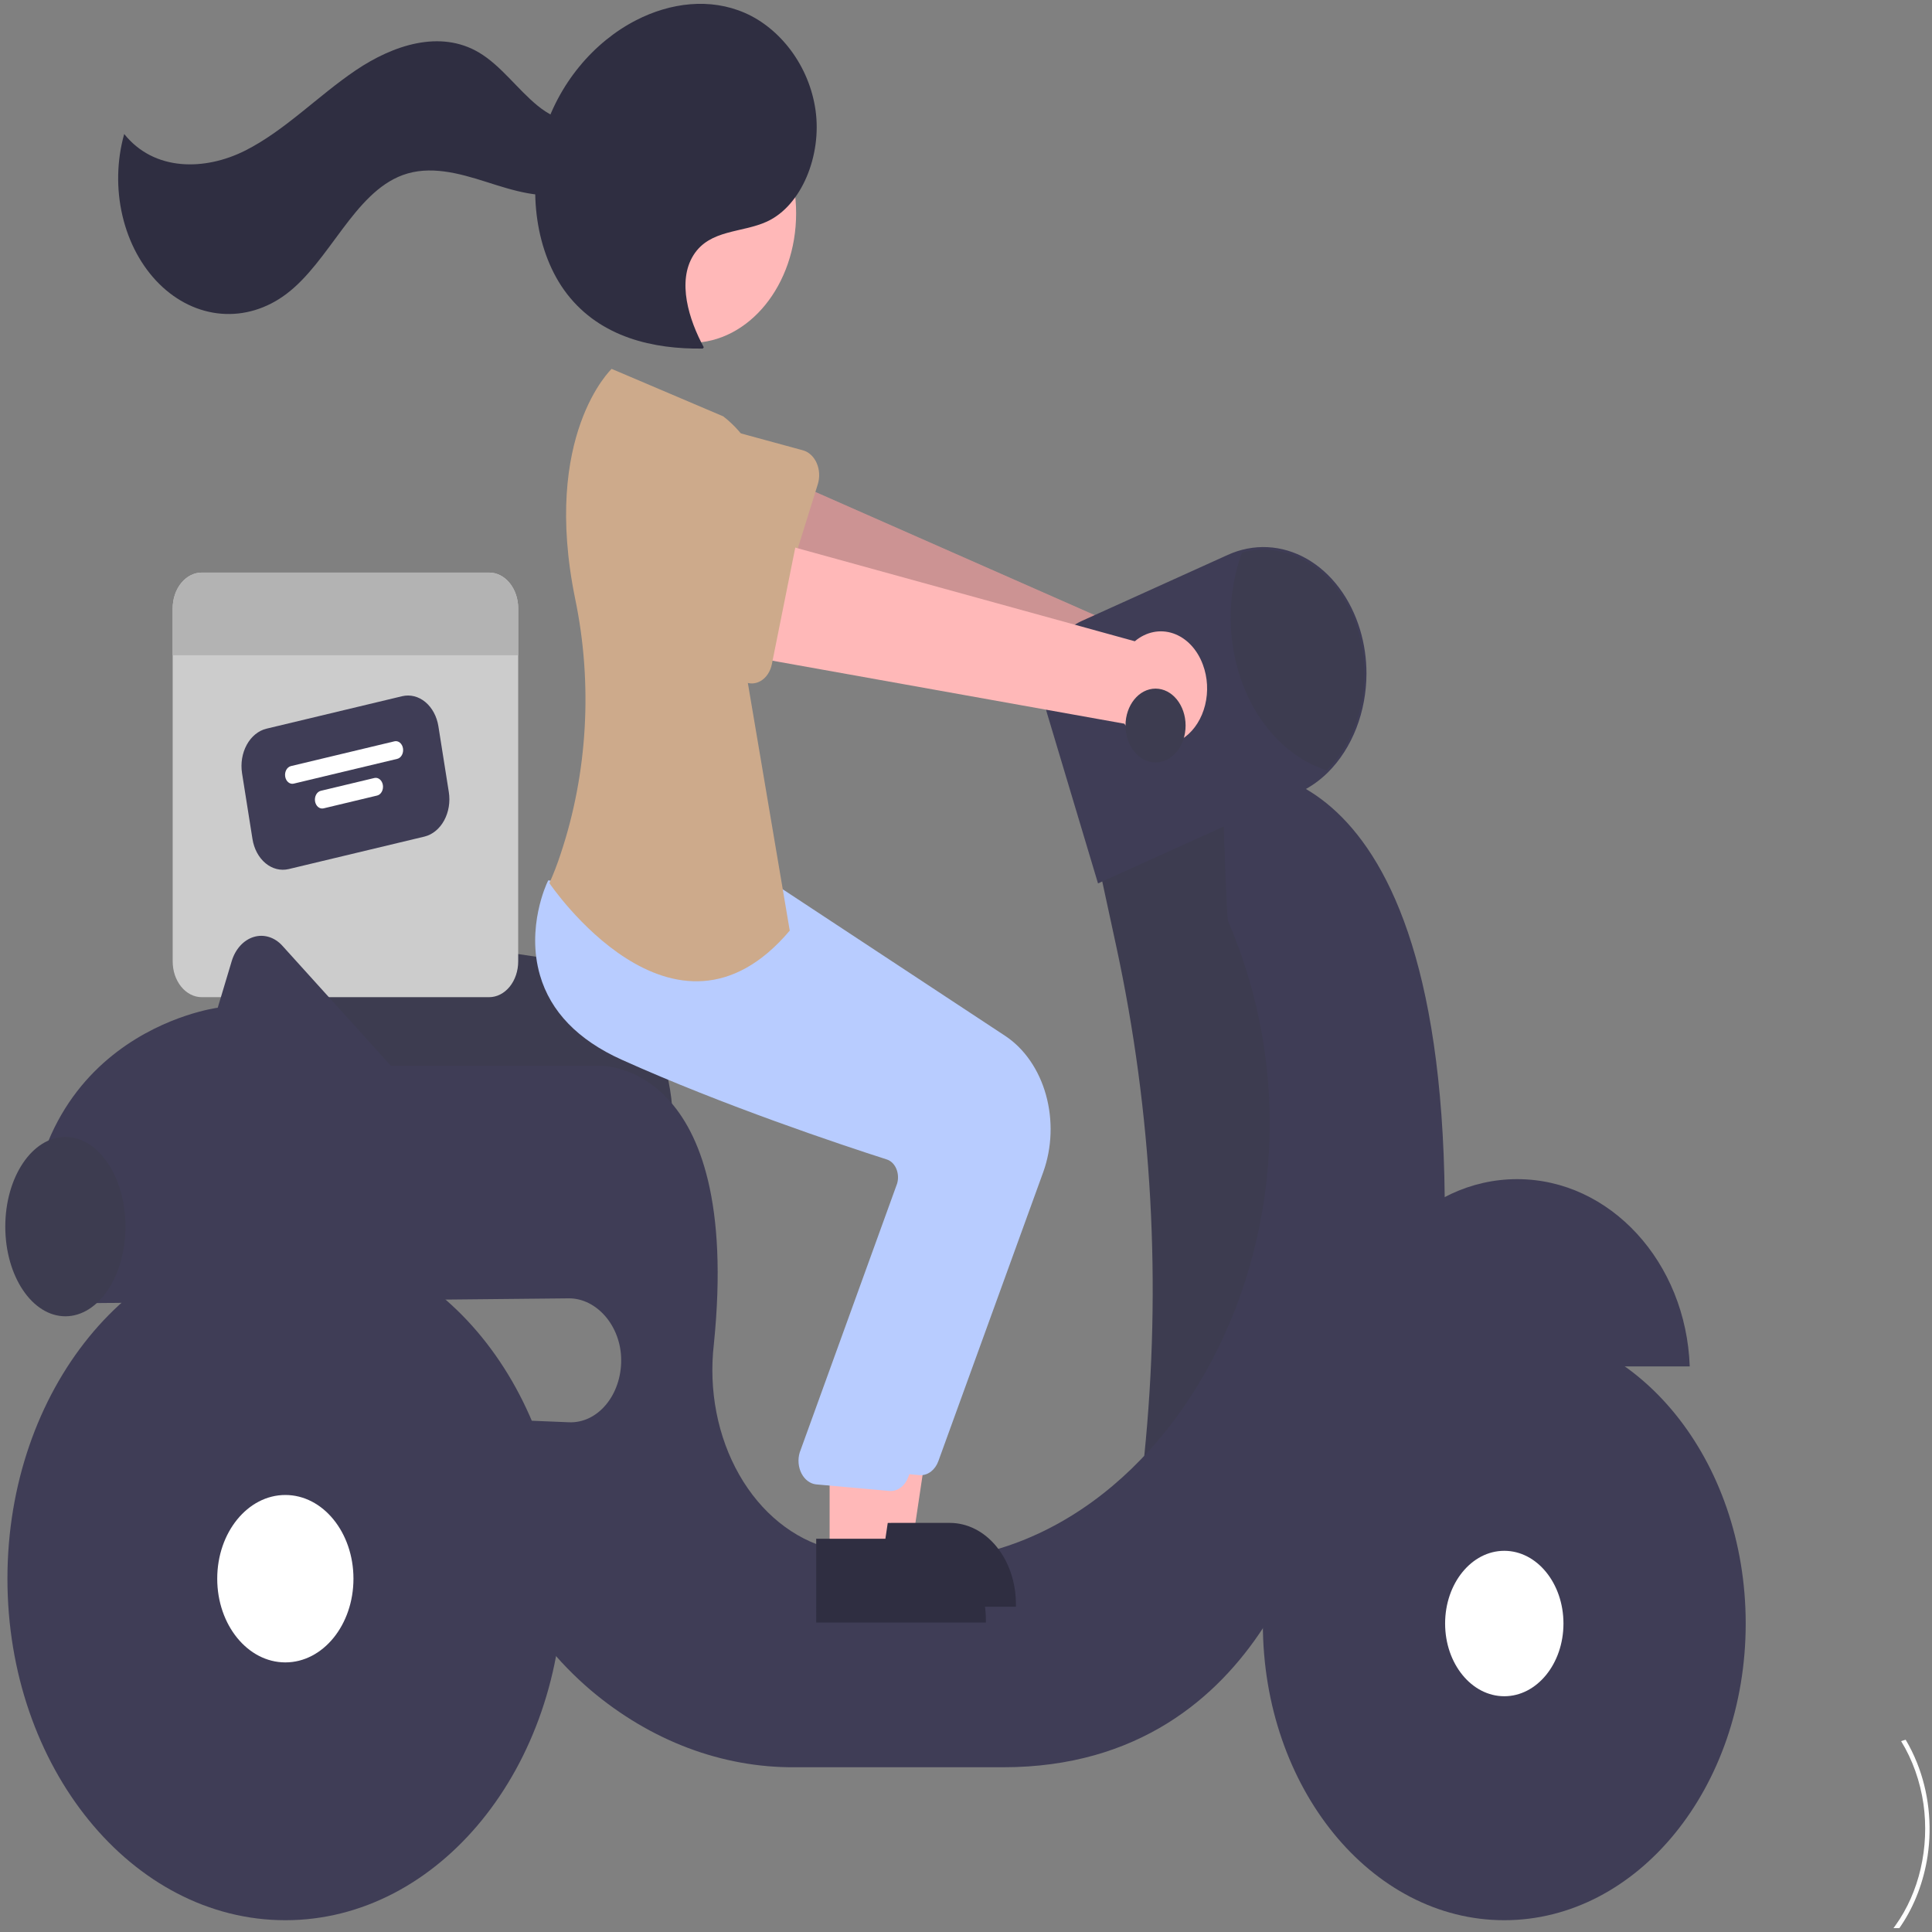 <svg width="251" height="251" viewBox="0 0 251 251" fill="none" xmlns="http://www.w3.org/2000/svg">
<rect x="0" y="0" width="251" height="251" fill="#808080" stroke="none"/>
<path d="M245.994 250.497H246.756C246.842 250.378 246.924 250.257 247.005 250.136C248.742 247.543 249.918 244.454 250.425 241.154C251.042 237.037 250.562 232.785 249.058 229.028C248.638 227.975 248.144 226.969 247.581 226.023C247.38 226.075 247.183 226.135 246.989 226.207C248.471 228.62 249.468 231.43 249.898 234.407C250.282 237.196 250.155 240.056 249.525 242.777C248.895 245.498 247.779 248.012 246.258 250.136C246.172 250.257 246.084 250.378 245.994 250.497Z" fill="white"/>
<path d="M87.395 146.119H33.876L33.308 125.897C33.283 125.02 33.414 124.147 33.69 123.339C33.966 122.53 34.382 121.804 34.908 121.212C35.434 120.619 36.059 120.174 36.739 119.906C37.418 119.639 38.137 119.555 38.846 119.662L69.991 124.349H69.994C74.612 124.364 79.036 126.628 82.297 130.644C85.559 134.661 87.392 140.102 87.395 145.776V146.119Z" fill="#3D3C50"/>
<path d="M63.542 74.388H26.214C25.718 74.387 25.226 74.507 24.767 74.741C24.309 74.974 23.892 75.316 23.541 75.748C23.19 76.179 22.912 76.691 22.721 77.255C22.532 77.819 22.434 78.423 22.434 79.033V124.905C22.434 125.515 22.532 126.119 22.721 126.683C22.912 127.246 23.19 127.759 23.541 128.19C23.892 128.621 24.309 128.964 24.767 129.197C25.226 129.43 25.718 129.55 26.214 129.55H63.542C64.038 129.55 64.53 129.43 64.988 129.197C65.447 128.964 65.864 128.621 66.215 128.19C66.566 127.759 66.844 127.247 67.034 126.683C67.224 126.119 67.322 125.515 67.322 124.905V79.033C67.322 78.423 67.224 77.819 67.034 77.255C66.844 76.691 66.566 76.179 66.215 75.748C65.864 75.316 65.447 74.974 64.988 74.741C64.53 74.507 64.038 74.387 63.542 74.388Z" fill="#CCCCCC"/>
<path d="M55.135 108.689L37.511 112.907C36.466 113.155 35.383 112.884 34.5 112.153C33.617 111.422 33.006 110.29 32.801 109.005L31.446 100.456C31.244 99.171 31.465 97.841 32.06 96.755C32.655 95.67 33.576 94.92 34.621 94.668L52.245 90.45C53.29 90.202 54.373 90.473 55.256 91.204C56.139 91.936 56.75 93.067 56.955 94.352L58.309 102.901C58.512 104.186 58.291 105.517 57.696 106.602C57.101 107.687 56.18 108.437 55.135 108.689Z" fill="#3F3D56"/>
<path d="M51.609 98.589L38.159 101.807C37.913 101.866 37.658 101.803 37.45 101.63C37.242 101.458 37.099 101.192 37.051 100.889C37.003 100.587 37.054 100.274 37.195 100.018C37.335 99.763 37.552 99.586 37.798 99.528L51.247 96.309C51.493 96.25 51.748 96.314 51.956 96.486C52.164 96.658 52.308 96.924 52.356 97.227C52.404 97.529 52.352 97.842 52.212 98.098C52.072 98.353 51.855 98.53 51.609 98.589Z" fill="white"/>
<path d="M48.995 103.355L42.038 105.02C41.792 105.079 41.537 105.016 41.329 104.843C41.121 104.671 40.977 104.405 40.929 104.102C40.882 103.8 40.933 103.487 41.074 103.231C41.214 102.976 41.431 102.799 41.676 102.74L48.633 101.076C48.755 101.046 48.88 101.047 49.002 101.077C49.124 101.108 49.239 101.167 49.342 101.253C49.445 101.338 49.533 101.447 49.602 101.574C49.67 101.701 49.718 101.844 49.742 101.994C49.765 102.143 49.765 102.297 49.74 102.447C49.715 102.596 49.667 102.738 49.598 102.865C49.528 102.991 49.439 103.099 49.336 103.184C49.232 103.268 49.116 103.326 48.995 103.355Z" fill="white"/>
<path d="M67.322 79.033V85.13H22.434V79.033C22.434 78.423 22.532 77.819 22.721 77.255C22.912 76.691 23.19 76.179 23.541 75.748C23.892 75.316 24.309 74.974 24.767 74.741C25.226 74.507 25.718 74.387 26.214 74.388H63.542C64.038 74.387 64.53 74.507 64.988 74.741C65.447 74.974 65.864 75.316 66.215 75.748C66.566 76.179 66.844 76.691 67.034 77.255C67.224 77.819 67.322 78.423 67.322 79.033Z" fill="#B3B3B3"/>
<path d="M156.957 87.039C156.698 86.011 156.259 85.065 155.67 84.268C155.081 83.472 154.358 82.843 153.55 82.427C152.742 82.012 151.87 81.819 150.995 81.862C150.12 81.905 149.263 82.183 148.485 82.677L97.132 60.035L94.87 75.8L146.06 93.1C146.822 94.651 148.021 95.805 149.429 96.343C150.837 96.88 152.356 96.765 153.699 96.017C155.043 95.27 156.116 93.944 156.717 92.289C157.317 90.634 157.403 88.766 156.957 87.039Z" fill="#FFB8B8"/>
<path opacity="0.2" d="M156.957 87.039C156.698 86.011 156.259 85.065 155.67 84.268C155.081 83.472 154.358 82.843 153.55 82.427C152.742 82.012 151.87 81.819 150.995 81.862C150.12 81.905 149.263 82.183 148.485 82.677L97.132 60.035L94.87 75.8L146.06 93.1C146.822 94.651 148.021 95.805 149.429 96.343C150.837 96.88 152.356 96.765 153.699 96.017C155.043 95.27 156.116 93.944 156.717 92.289C157.317 90.634 157.403 88.766 156.957 87.039Z" fill="black"/>
<path d="M106.247 62.907L101.397 78.477C101.259 78.92 101.045 79.321 100.77 79.653C100.494 79.985 100.164 80.24 99.8 80.401C99.438 80.562 99.05 80.625 98.666 80.586C98.281 80.547 97.908 80.406 97.572 80.173L85.786 72.021C83.946 71.141 82.465 69.399 81.668 67.179C80.871 64.959 80.823 62.441 81.534 60.177C82.245 57.913 83.658 56.089 85.462 55.103C87.267 54.117 89.316 54.051 91.16 54.918L104.321 58.505C104.697 58.608 105.052 58.81 105.359 59.096C105.667 59.382 105.921 59.747 106.104 60.164C106.287 60.582 106.394 61.044 106.419 61.517C106.443 61.99 106.385 62.465 106.247 62.907Z" fill="#CDAA8B"/>
<path d="M161 101.455L142.599 111.734L145.015 122.911C149.68 144.495 150.918 166.981 148.661 189.14L162.115 192.593L173.267 157.646L169.364 117.901L161 101.455Z" fill="#3D3C50"/>
<path d="M197.104 153.191C185.014 153.191 175.162 163.992 174.684 177.518H219.525C219.047 163.992 209.195 153.191 197.104 153.191Z" fill="#3F3D56"/>
<path d="M187.693 155.522C187.064 94.467 158.769 100.084 158.769 100.084C158.769 100.084 159.299 119.088 159.553 119.679C177.583 161.603 147.826 210.752 109.948 201.71C109.234 201.54 108.548 201.367 107.89 201.191C103.09 199.96 98.853 196.528 96.039 191.594C93.225 186.659 92.047 180.593 92.743 174.629C96.475 137.807 77.916 138.458 77.916 138.458H50.779L36.687 122.872C36.189 122.321 35.59 121.929 34.94 121.73C34.291 121.53 33.612 121.529 32.962 121.727C32.313 121.924 31.712 122.314 31.214 122.863C30.715 123.411 30.333 124.101 30.102 124.873L28.289 130.921C28.289 130.921 1.524 134.347 3.754 166.554H12.029C12.009 167.469 12.039 168.384 12.118 169.295L73.874 168.678C77.494 168.641 80.689 172.246 80.704 176.695C80.708 177.778 80.534 178.851 80.192 179.849C79.851 180.848 79.349 181.751 78.717 182.506C78.085 183.261 77.335 183.851 76.513 184.241C75.691 184.632 74.813 184.814 73.932 184.778L63.976 184.37C60.909 201.159 68.437 212.466 76.731 219.575C84.54 226.172 93.807 229.669 103.283 229.597H130.331C165.461 229.597 171.594 193.278 171.594 193.278C189.995 183.685 187.693 155.522 187.693 155.522Z" fill="#3F3D56"/>
<path d="M195.431 249.469C212.754 249.469 226.797 232.212 226.797 210.924C226.797 189.636 212.754 172.378 195.431 172.378C178.109 172.378 164.066 189.636 164.066 210.924C164.066 232.212 178.109 249.469 195.431 249.469Z" fill="#3F3D56"/>
<path d="M195.432 220.371C199.678 220.371 203.12 216.142 203.12 210.924C203.12 205.706 199.678 201.477 195.432 201.477C191.186 201.477 187.745 205.706 187.745 210.924C187.745 216.142 191.186 220.371 195.432 220.371Z" fill="white"/>
<path d="M37.071 249.469C57.011 249.469 73.176 229.604 73.176 205.099C73.176 180.594 57.011 160.729 37.071 160.729C17.131 160.729 0.966 180.594 0.966 205.099C0.966 229.604 17.131 249.469 37.071 249.469Z" fill="#3F3D56"/>
<path d="M37.071 215.974C41.958 215.974 45.92 211.106 45.92 205.099C45.92 199.093 41.958 194.224 37.071 194.224C32.184 194.224 28.222 199.093 28.222 205.099C28.222 211.106 32.184 215.974 37.071 215.974Z" fill="white"/>
<path d="M142.651 114.771L136.03 92.672C135.685 91.52 135.528 90.296 135.568 89.07C135.608 87.843 135.844 86.638 136.263 85.524C136.681 84.41 137.275 83.408 138.009 82.576C138.742 81.743 139.602 81.096 140.54 80.672L159.521 72.085C161.17 71.339 162.922 70.999 164.678 71.085C166.434 71.171 168.159 71.682 169.754 72.587C171.35 73.492 172.784 74.775 173.976 76.362C175.168 77.948 176.094 79.808 176.702 81.834C177.249 83.653 177.529 85.578 177.528 87.517C177.52 89.979 177.067 92.409 176.2 94.629C175.333 96.849 174.075 98.804 172.516 100.352C171.39 101.462 170.124 102.339 168.769 102.948L142.651 114.771Z" fill="#3F3D56"/>
<path d="M177.249 87.517C177.247 89.929 176.806 92.31 175.956 94.485C175.107 96.66 173.872 98.573 172.342 100.084C169.994 99.323 167.809 97.943 165.939 96.039C164.069 94.136 162.559 91.755 161.514 89.061C160.468 86.368 159.913 83.427 159.886 80.444C159.859 77.46 160.361 74.505 161.357 71.783C163.269 71.272 165.251 71.294 167.156 71.847C169.061 72.4 170.84 73.471 172.365 74.98C173.889 76.489 175.119 78.398 175.964 80.567C176.809 82.737 177.248 85.112 177.249 87.517Z" fill="#3D3C50"/>
<path d="M8.494 171.008C12.805 171.008 16.3 165.792 16.3 159.359C16.3 152.925 12.805 147.709 8.494 147.709C4.182 147.709 0.687 152.925 0.687 159.359C0.687 165.792 4.182 171.008 8.494 171.008Z" fill="#3D3C50"/>
<path d="M111.685 200.594H118.521L121.774 178.805L111.684 178.806L111.685 200.594Z" fill="#FFB8B8"/>
<path d="M109.942 197.852L123.405 197.851H123.405C124.532 197.851 125.648 198.124 126.689 198.653C127.729 199.183 128.675 199.96 129.472 200.939C130.269 201.918 130.901 203.08 131.332 204.359C131.763 205.639 131.985 207.01 131.985 208.394V208.737L109.942 208.738L109.942 197.852Z" fill="#2F2E41"/>
<path d="M119.62 191.652C119.541 191.652 119.461 191.647 119.38 191.638L109.92 190.791C109.537 190.748 109.168 190.596 108.84 190.35C108.513 190.103 108.235 189.767 108.03 189.368C107.825 188.969 107.697 188.517 107.656 188.047C107.616 187.578 107.663 187.103 107.796 186.66L120.457 151.702C120.547 151.39 120.584 151.059 120.566 150.729C120.547 150.399 120.472 150.077 120.347 149.784C120.223 149.487 120.049 149.226 119.836 149.019C119.624 148.811 119.378 148.661 119.115 148.578C113.161 146.665 97.885 141.573 84.662 135.614C78.997 133.061 75.428 129.372 74.057 124.649C72.248 118.422 74.924 112.743 75.038 112.505L75.128 112.318L87.571 113.708L101.06 115.118L130.621 134.598C133.098 136.245 134.98 138.977 135.891 142.251C136.802 145.526 136.676 149.102 135.538 152.267L121.91 189.824C121.713 190.368 121.392 190.83 120.985 191.154C120.579 191.479 120.105 191.652 119.62 191.652Z" fill="#B8CCFF"/>
<path d="M89.734 44.546C97.298 44.546 103.43 37.011 103.43 27.716C103.43 18.42 97.298 10.885 89.734 10.885C82.171 10.885 76.039 18.42 76.039 27.716C76.039 37.011 82.171 44.546 89.734 44.546Z" fill="#FFB8B8"/>
<path d="M107.782 202.65H114.618L117.871 180.861L107.781 180.862L107.782 202.65Z" fill="#FFB8B8"/>
<path d="M106.038 199.907L119.501 199.907H119.501C120.628 199.907 121.744 200.179 122.785 200.709C123.826 201.239 124.771 202.016 125.568 202.995C126.365 203.974 126.997 205.136 127.428 206.415C127.859 207.695 128.081 209.066 128.081 210.45V210.793L106.039 210.794L106.038 199.907Z" fill="#2F2E41"/>
<path d="M115.717 193.707C115.637 193.707 115.557 193.703 115.477 193.693L106.016 192.847C105.634 192.803 105.264 192.652 104.937 192.405C104.609 192.159 104.332 191.823 104.127 191.423C103.922 191.024 103.794 190.572 103.753 190.103C103.712 189.633 103.76 189.159 103.892 188.715L116.554 153.757C116.644 153.446 116.681 153.114 116.662 152.784C116.643 152.454 116.569 152.133 116.444 151.839C116.32 151.543 116.145 151.282 115.933 151.074C115.72 150.866 115.474 150.716 115.211 150.634C109.257 148.721 93.982 143.628 80.759 137.67C75.093 135.117 71.525 131.428 70.153 126.705C68.345 120.478 71.02 114.799 71.135 114.561L71.225 114.374L83.668 115.764L97.157 117.174L126.718 136.654C129.195 138.3 131.076 141.033 131.987 144.307C132.899 147.581 132.773 151.157 131.635 154.323L118.007 191.88C117.809 192.424 117.488 192.886 117.082 193.21C116.676 193.534 116.201 193.707 115.717 193.707Z" fill="#B8CCFF"/>
<path d="M93.959 54.09L79.461 47.923C79.461 47.923 70.359 56.516 74.732 77.833C77.014 88.833 76.349 100.445 72.836 110.944C72.413 112.243 71.925 113.509 71.376 114.735C71.376 114.735 87.546 138.719 102.602 120.902L96.747 86.297C96.747 86.297 105.947 63.341 93.959 54.09Z" fill="#CDAA8B"/>
<path d="M91.435 45.119C89.485 41.533 87.947 36.561 90.093 33.15C92.212 29.783 96.39 30.279 99.634 28.789C104.153 26.713 106.774 20.189 105.956 14.347C105.139 8.504 101.323 3.66 96.776 1.679C92.229 -0.303 87.102 0.341 82.65 2.623C77.169 5.433 72.468 10.867 70.496 17.751C68.524 24.635 69.578 32.901 73.668 38.192C78.053 43.865 84.935 45.377 91.301 45.285" fill="#2F2E41"/>
<path d="M78.696 14.534C76.24 16.991 72.492 15.9 69.856 13.743C67.219 11.587 65.08 8.516 62.227 6.825C57.198 3.844 51.117 5.826 46.223 9.128C41.328 12.43 36.989 16.991 31.819 19.582C26.649 22.173 20.051 22.301 16.136 17.409C15.173 20.839 15.094 24.551 15.911 28.038C16.727 31.526 18.4 34.618 20.699 36.895C22.999 39.171 25.814 40.52 28.761 40.757C31.707 40.994 34.642 40.109 37.164 38.221C42.829 33.98 45.958 25.089 52.312 22.748C55.828 21.453 59.603 22.496 63.157 23.626C66.71 24.756 70.415 25.977 74.002 25.015C77.588 24.053 80.942 20.093 80.486 15.617L78.696 14.534Z" fill="#2F2E41"/>
<path d="M156.276 86.353C155.916 85.373 155.385 84.501 154.721 83.799C154.056 83.098 153.275 82.584 152.432 82.294C151.589 82.004 150.704 81.945 149.84 82.12C148.976 82.296 148.154 82.702 147.431 83.31L94.196 68.627L93.535 84.615L146.071 94.021C146.983 95.444 148.288 96.408 149.739 96.728C151.19 97.048 152.687 96.703 153.945 95.758C155.203 94.813 156.135 93.333 156.564 91.6C156.994 89.867 156.892 88 156.276 86.353Z" fill="#FFB8B8"/>
<path d="M103.53 70.096L100.28 86.281C100.188 86.742 100.016 87.172 99.776 87.543C99.536 87.915 99.233 88.218 98.889 88.433C98.545 88.648 98.167 88.769 97.781 88.788C97.396 88.808 97.011 88.725 96.654 88.545L84.14 82.242C82.224 81.649 80.579 80.145 79.564 78.063C78.549 75.98 78.248 73.487 78.726 71.132C79.205 68.776 80.425 66.75 82.118 65.499C83.81 64.247 85.838 63.871 87.756 64.455L101.176 66.019C101.56 66.064 101.932 66.21 102.266 66.448C102.601 66.685 102.889 67.008 103.112 67.395C103.336 67.782 103.489 68.223 103.561 68.689C103.633 69.155 103.622 69.635 103.53 70.096Z" fill="#CDAA8B"/>
<path d="M150.126 99.057C152.282 99.057 154.029 96.909 154.029 94.26C154.029 91.611 152.282 89.463 150.126 89.463C147.97 89.463 146.223 91.611 146.223 94.26C146.223 96.909 147.97 99.057 150.126 99.057Z" fill="#3D3C50"/>
</svg>
